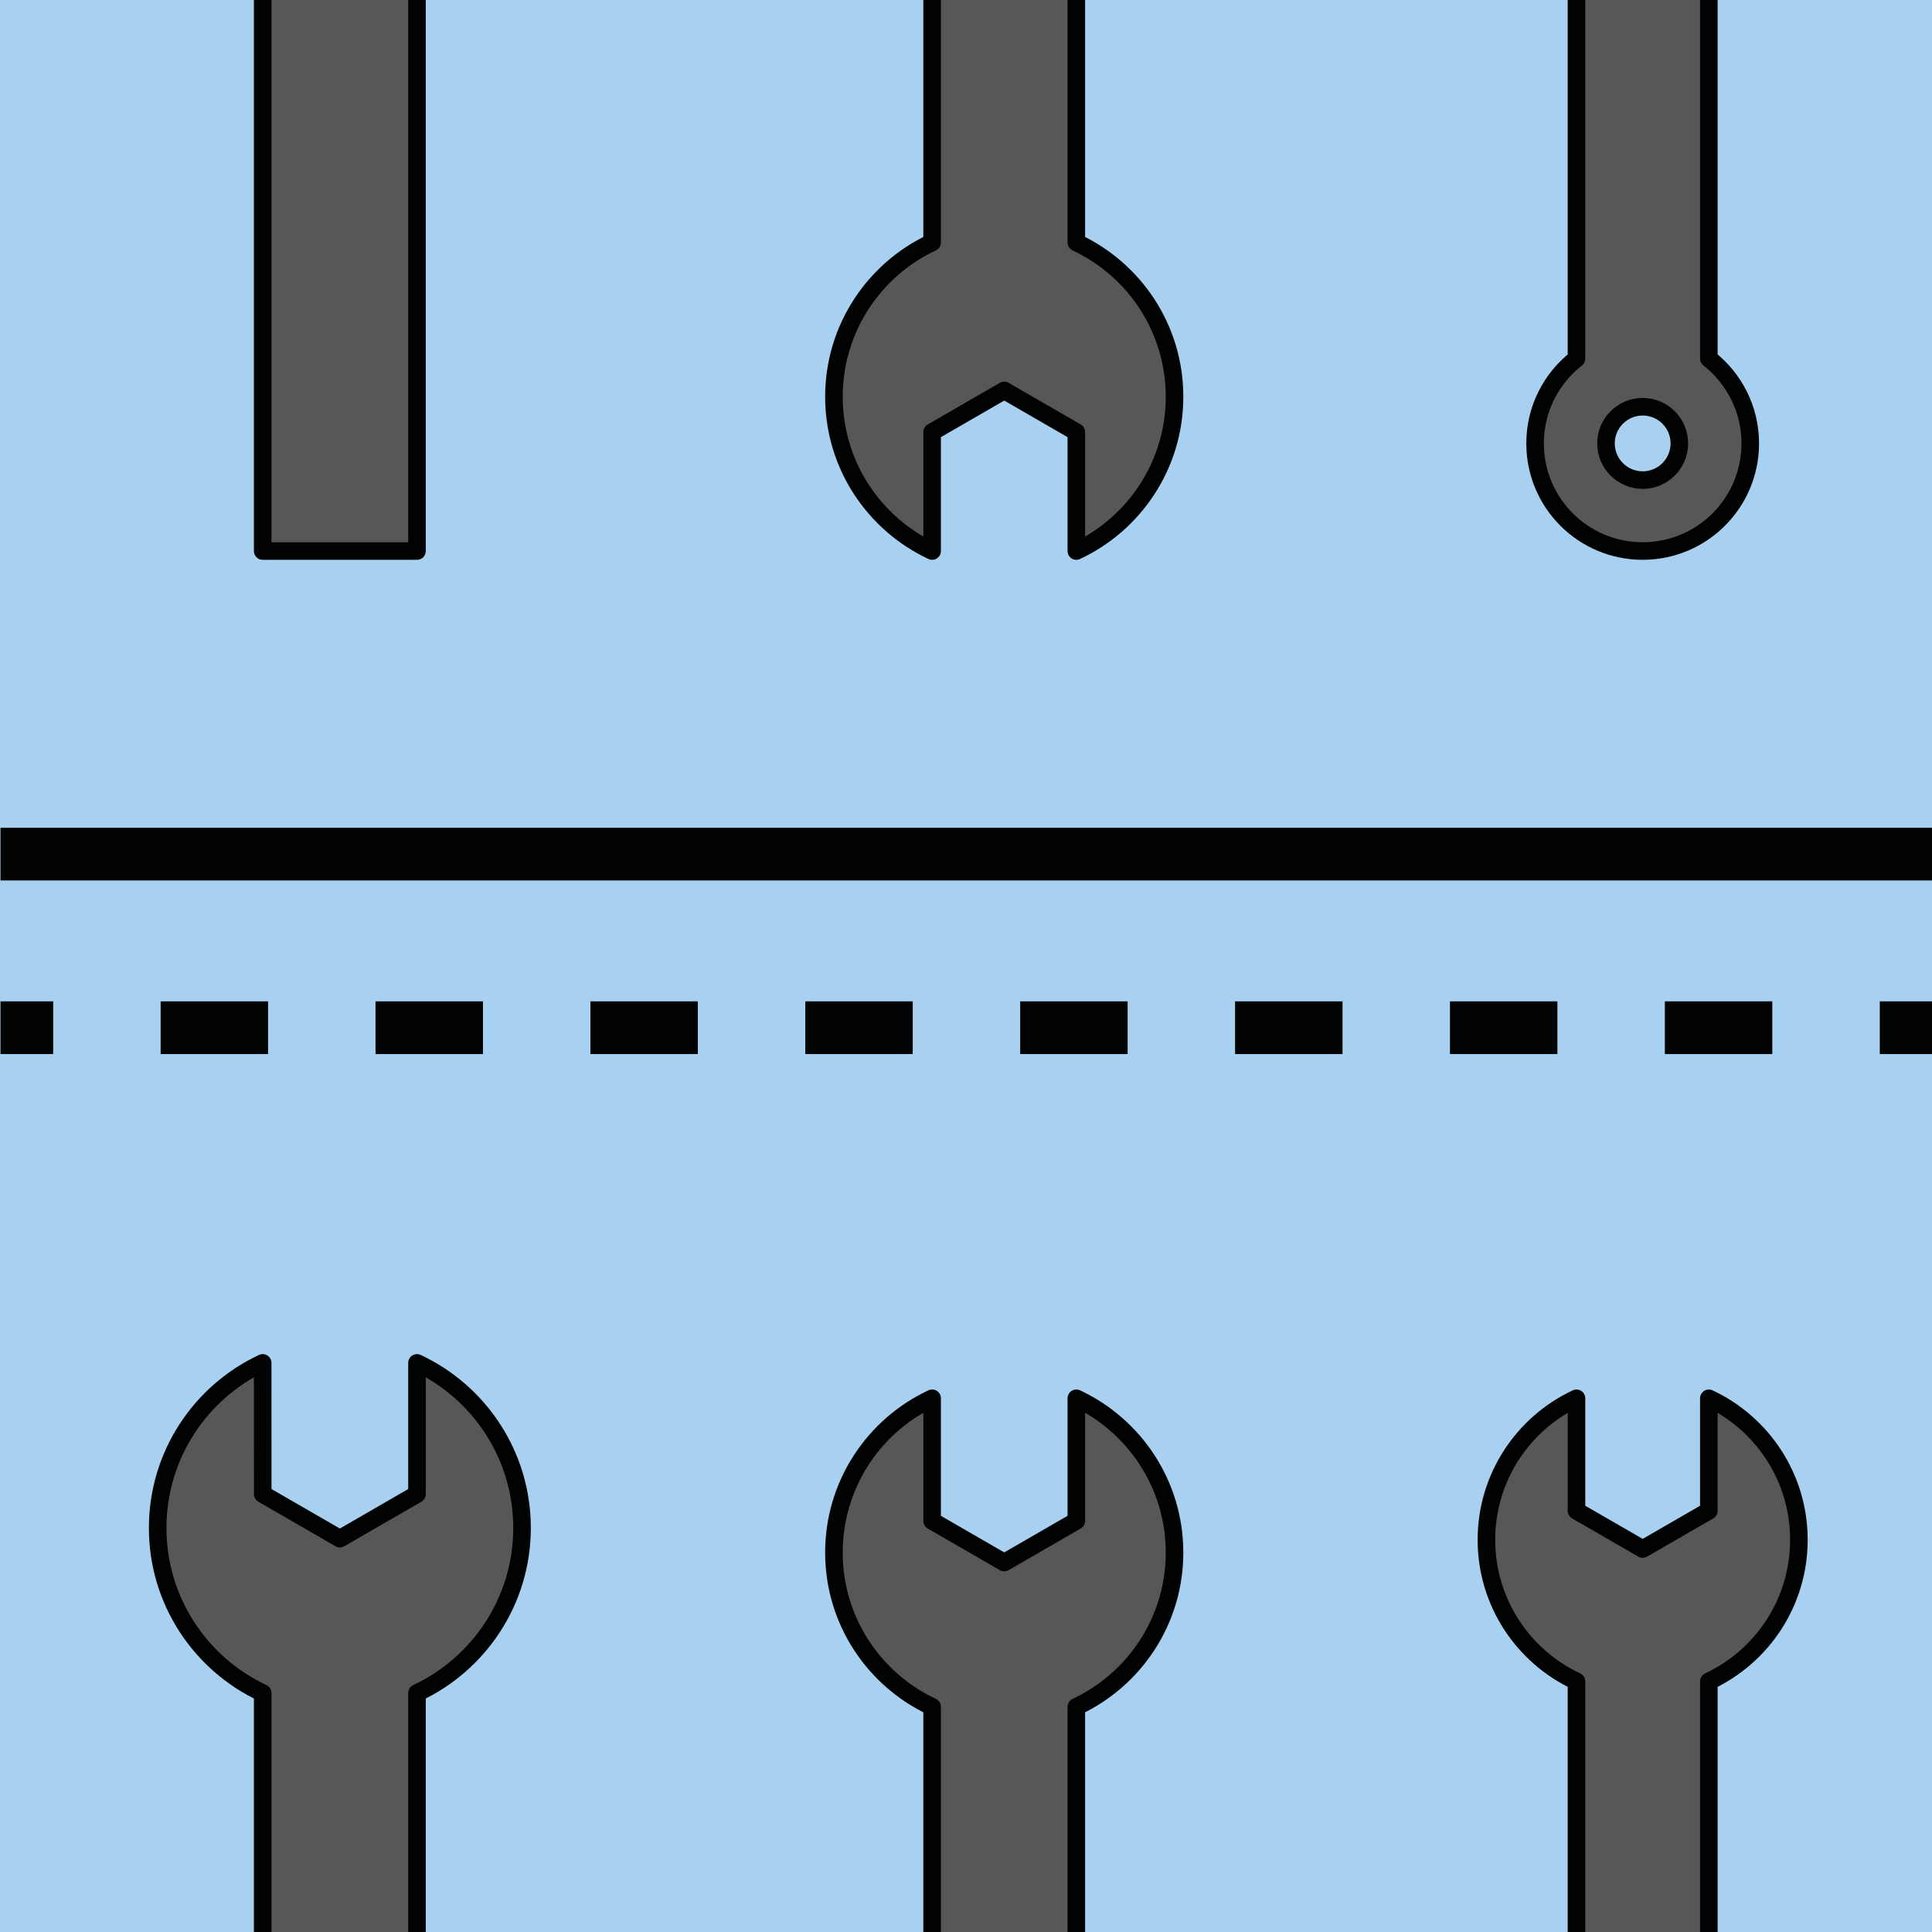 <?xml version="1.0" encoding="utf-8"?>
<!-- Generator: Adobe Illustrator 16.0.0, SVG Export Plug-In . SVG Version: 6.00 Build 0)  -->
<!DOCTYPE svg PUBLIC "-//W3C//DTD SVG 1.1//EN" "http://www.w3.org/Graphics/SVG/1.1/DTD/svg11.dtd">
<svg version="1.1" xmlns="http://www.w3.org/2000/svg" xmlns:xlink="http://www.w3.org/1999/xlink" x="0px" y="0px"
	 width="220.001px" height="220px" viewBox="0 0 220.001 220" enable-background="new 0 0 220.001 220" xml:space="preserve">
<g id="bg">
	<g>
		<g>
			<rect fill="#A8D1F1" width="220.001" height="220"/>
		</g>
	</g>
	<line fill="none" stroke="#010202" stroke-width="6" stroke-miterlimit="10" x1="0.056" y1="97.26" x2="220.056" y2="97.26"/>
	<g>
		<g>
			<line fill="none" stroke="#010202" stroke-width="6" stroke-miterlimit="10" x1="0.056" y1="117.026" x2="6.056" y2="117.026"/>
			
				<line fill="none" stroke="#010202" stroke-width="6" stroke-miterlimit="10" stroke-dasharray="12.235,12.235" x1="18.291" y1="117.026" x2="207.938" y2="117.026"/>
			
				<line fill="none" stroke="#010202" stroke-width="6" stroke-miterlimit="10" x1="214.056" y1="117.026" x2="220.056" y2="117.026"/>
		</g>
	</g>
</g>
<g id="Layer_1">
	
		<path fill="#575756" stroke="#010202" stroke-width="2" stroke-linecap="round" stroke-linejoin="round" stroke-miterlimit="10" d="
		M122.563,27.609v-53.256c6.604-3.093,11.184-9.794,11.184-17.567s-4.58-14.477-11.184-17.567v4.486v3.482v5.995l-8.209,4.741
		l-8.211-4.741v-5.995l0,0v-7.969c-6.604,3.091-11.182,9.794-11.182,17.567s4.578,14.475,11.182,17.567v53.256
		C99.54,30.7,94.962,37.401,94.962,45.177c0,7.773,4.578,14.477,11.182,17.569v-4.065v-3.482V49.2l8.211-4.741l8.209,4.741v5.998
		l0,0v7.548c6.604-3.093,11.184-9.796,11.184-17.569C133.747,37.401,129.167,30.7,122.563,27.609z"/>
	
		<path fill="#575756" stroke="#010202" stroke-width="2" stroke-linecap="round" stroke-linejoin="round" stroke-miterlimit="10" d="
		M29.913-27.219v89.965h17.571v-89.965c7.063-3.312,11.962-10.479,11.962-18.798c0-8.317-4.898-15.487-11.962-18.793v14.94
		l-8.783,5.073l-8.784-5.073l-0.004-14.94c-7.063,3.306-11.958,10.476-11.958,18.793C17.955-37.697,22.85-30.53,29.913-27.219z"/>
	
		<path fill="#575756" stroke="#010202" stroke-width="2" stroke-linecap="round" stroke-linejoin="round" stroke-miterlimit="10" d="
		M204.844-44.664c0-7.133-4.199-13.281-10.254-16.116v4.113v3.2v5.5l-7.533,4.351l-7.538-4.351v-5.5l0,0v-7.313
		c-6.059,2.835-10.256,8.983-10.256,16.116c0,7.137,4.197,13.282,10.256,16.118v69.381c-2.87,2.243-4.716,5.732-4.716,9.657
		c0,6.771,5.482,12.254,12.254,12.254c6.762,0,12.25-5.483,12.25-12.254c0-3.925-1.85-7.414-4.717-9.659v-69.379
		C200.645-31.382,204.844-37.527,204.844-44.664z M187.057,54.67c-2.311,0-4.18-1.869-4.18-4.178c0-2.306,1.869-4.176,4.18-4.176
		c2.305,0,4.176,1.87,4.176,4.176C191.232,52.801,189.361,54.67,187.057,54.67z"/>
	
		<path fill="#575756" stroke="#010202" stroke-width="2" stroke-linecap="round" stroke-linejoin="round" stroke-miterlimit="10" d="
		M122.563,247.616V194.36c6.604-3.093,11.184-9.794,11.184-17.567s-4.58-14.477-11.184-17.567v4.486v3.482v5.995l-8.209,4.741
		l-8.211-4.741v-5.995l0,0v-7.969c-6.604,3.091-11.182,9.794-11.182,17.567s4.578,14.475,11.182,17.567v53.256
		c-6.604,3.091-11.182,9.792-11.182,17.567c0,7.773,4.578,14.477,11.182,17.569v-4.065v-3.482v-5.998l8.211-4.741l8.209,4.741v5.998
		l0,0v7.548c6.604-3.093,11.184-9.796,11.184-17.569C133.747,257.408,129.167,250.707,122.563,247.616z"/>
	
		<path fill="#575756" stroke="#010202" stroke-width="2" stroke-linecap="round" stroke-linejoin="round" stroke-miterlimit="10" d="
		M29.913,192.788v89.965h17.571v-89.965c7.063-3.312,11.962-10.479,11.962-18.798c0-8.317-4.898-15.487-11.962-18.793v14.94
		l-8.783,5.073l-8.784-5.073l-0.004-14.94c-7.063,3.306-11.958,10.476-11.958,18.793C17.955,182.31,22.85,189.477,29.913,192.788z"
		/>
	
		<path fill="#575756" stroke="#010202" stroke-width="2" stroke-linecap="round" stroke-linejoin="round" stroke-miterlimit="10" d="
		M204.844,175.343c0-7.133-4.199-13.281-10.254-16.116v4.113v3.2v5.5l-7.533,4.351l-7.538-4.351v-5.5l0,0v-7.313
		c-6.059,2.835-10.256,8.983-10.256,16.116c0,7.137,4.197,13.282,10.256,16.118v69.381c-2.87,2.243-4.716,5.732-4.716,9.657
		c0,6.771,5.482,12.254,12.254,12.254c6.762,0,12.25-5.483,12.25-12.254c0-3.925-1.85-7.414-4.717-9.659v-69.379
		C200.645,188.625,204.844,182.479,204.844,175.343z M187.057,274.677c-2.311,0-4.18-1.869-4.18-4.178
		c0-2.306,1.869-4.176,4.18-4.176c2.305,0,4.176,1.87,4.176,4.176C191.232,272.808,189.361,274.677,187.057,274.677z"/>
</g>
</svg>
